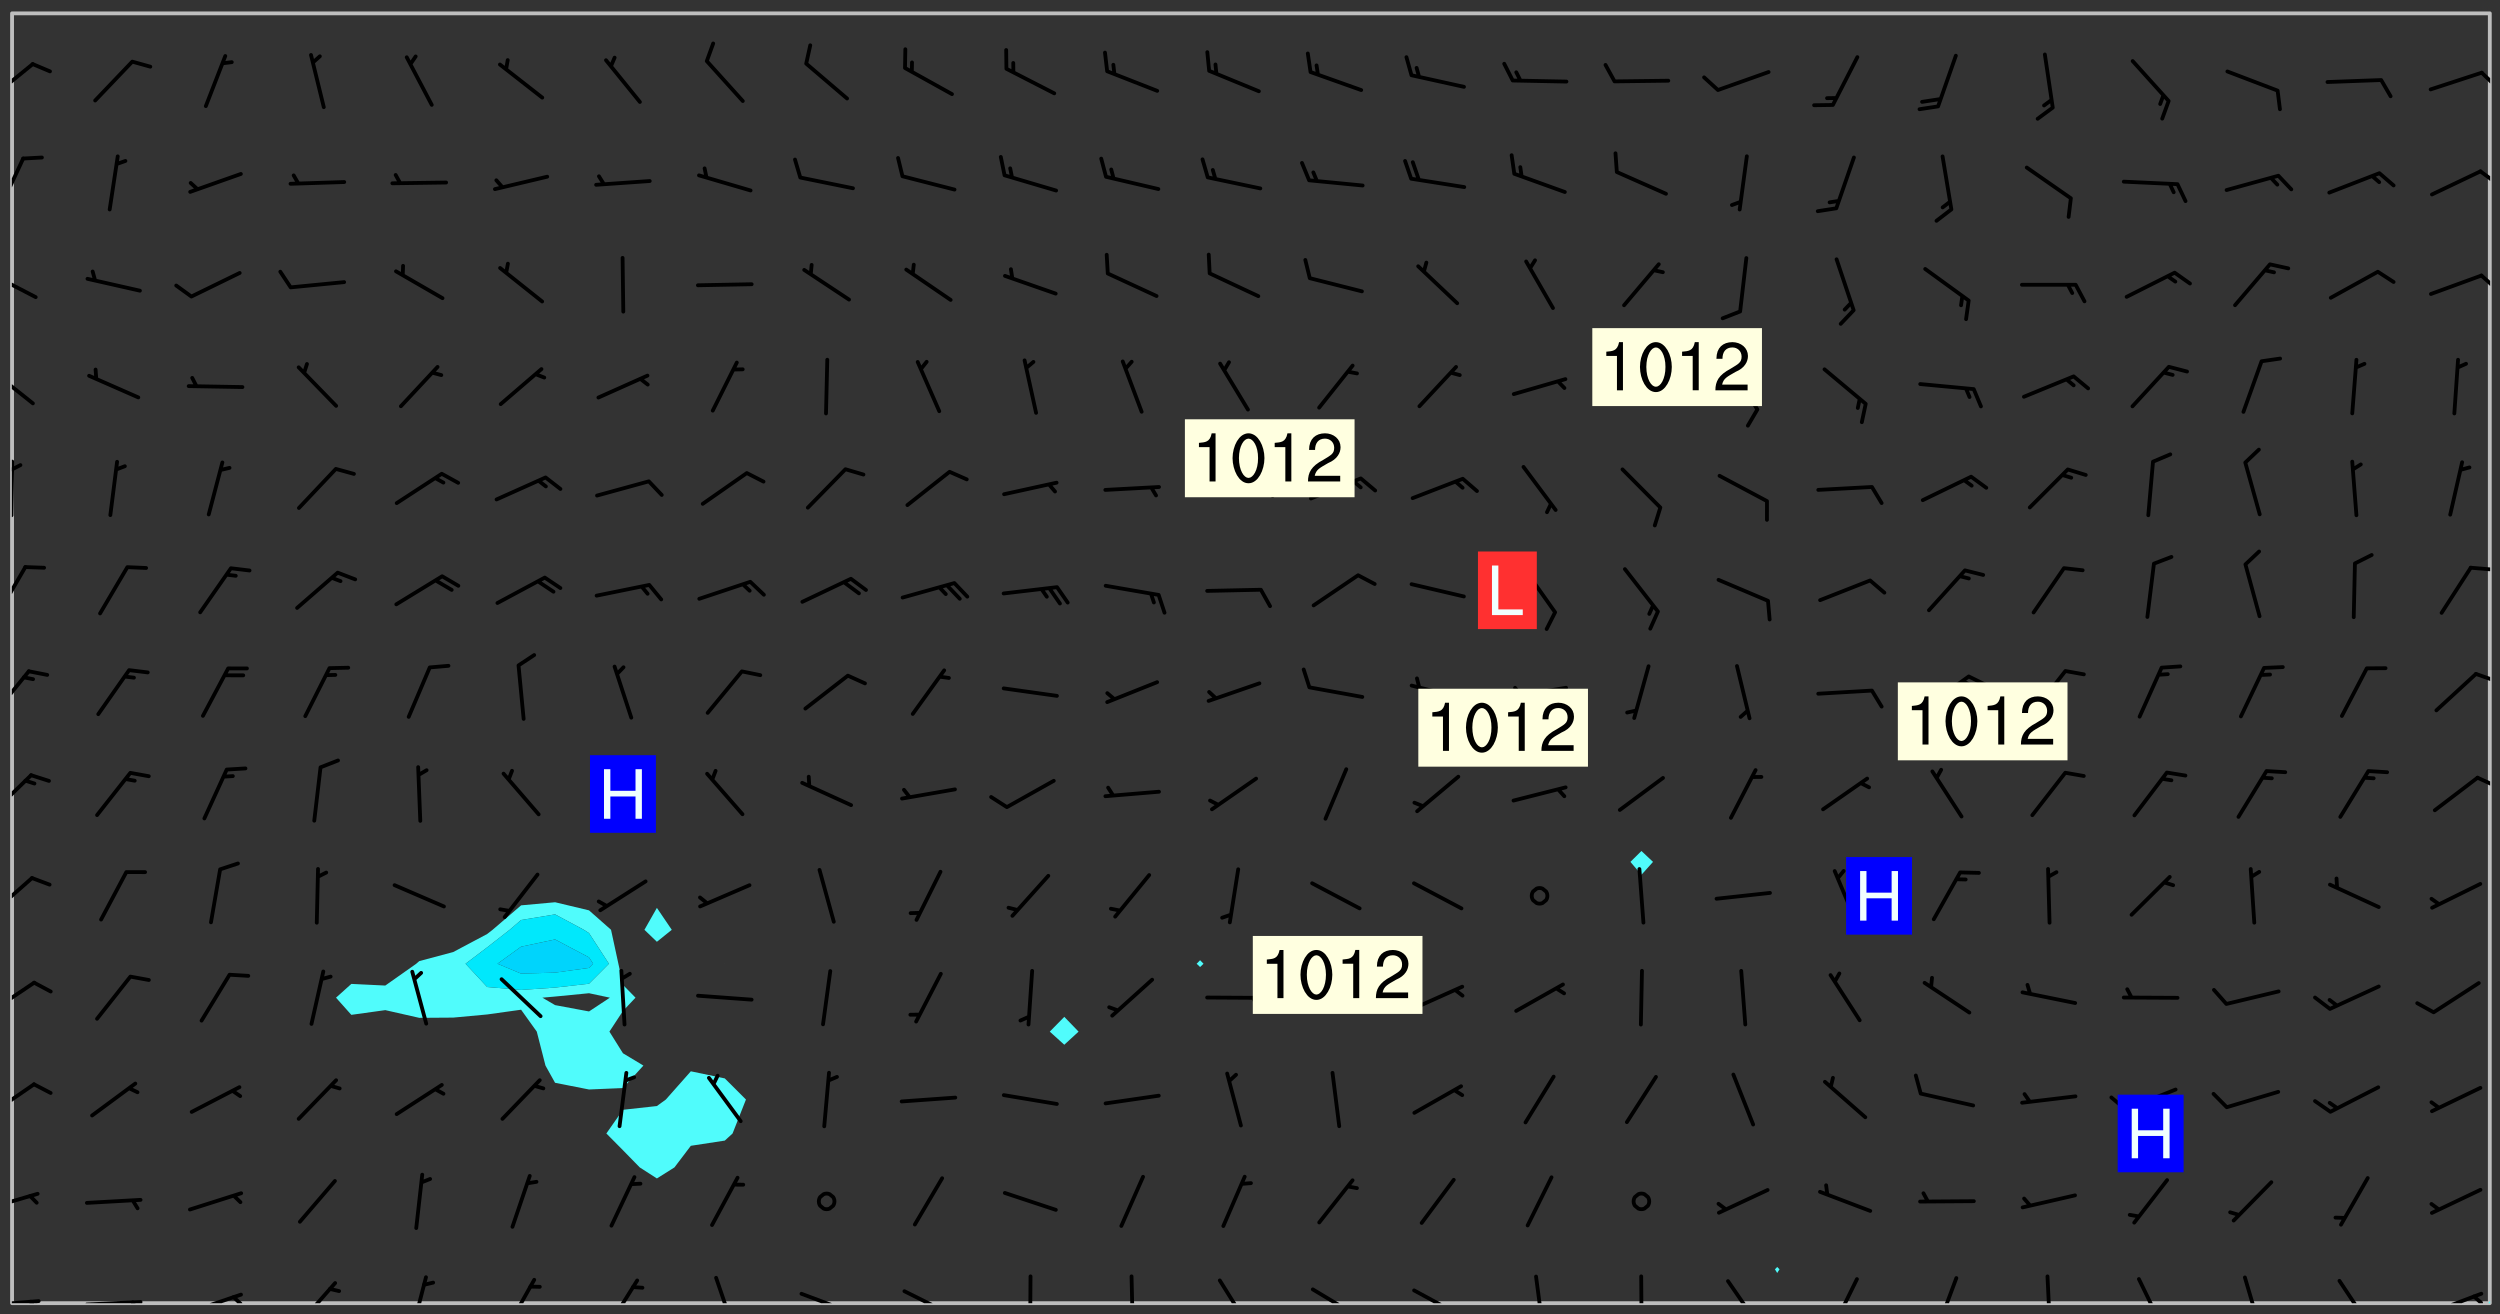 <svg xmlns="http://www.w3.org/2000/svg" role="img" xmlns:xlink="http://www.w3.org/1999/xlink" viewBox="142.45 309.95 326.84 171.84"><rect x="142.45" y="309.95" width="326.84" height="171.84" fill="#333333" stroke="none"/><defs><clipPath id="a"><path d="M144 311.672h1v168.656h-1zm0 0"/></clipPath><clipPath id="b"><path d="M144 311.672h324v168.656H144zm0 0"/></clipPath><clipPath id="c"><path d="M467 480h1v.328h-1zm0 0"/></clipPath><clipPath id="d"><path d="M467 311.672h1v168.656h-1zm0 0"/></clipPath><clipPath id="e"><path d="M144 479h4v1.328h-4zm0 0"/></clipPath><clipPath id="f"><path d="M146 479h2v1.328h-2zm0 0"/></clipPath><clipPath id="g"><path d="M153 479h9v1.328h-9zm0 0"/></clipPath><clipPath id="h"><path d="M159 479h2v1.328h-2zm0 0"/></clipPath><clipPath id="i"><path d="M167 478h8v2.328h-8zm0 0"/></clipPath><clipPath id="j"><path d="M172 479h3v1.328h-3zm0 0"/></clipPath><clipPath id="k"><path d="M181 477h6v3.328h-6zm0 0"/></clipPath><clipPath id="l"><path d="M196 476h3v4.328h-3zm0 0"/></clipPath><clipPath id="m"><path d="M208 477h5v3.328h-5zm0 0"/></clipPath><clipPath id="n"><path d="M221 477h6v3.328h-6zm0 0"/></clipPath><clipPath id="o"><path d="M235 476h4v4.328h-4zm0 0"/></clipPath><clipPath id="p"><path d="M246 478h9v2.328h-9zm0 0"/></clipPath><clipPath id="q"><path d="M260 478h8v2.328h-8zm0 0"/></clipPath><clipPath id="r"><path d="M276 476h2v4.328h-2zm0 0"/></clipPath><clipPath id="s"><path d="M290 476h1v4.328h-1zm0 0"/></clipPath><clipPath id="t"><path d="M301 477h5v3.328h-5zm0 0"/></clipPath><clipPath id="u"><path d="M313 478h8v2.328h-8zm0 0"/></clipPath><clipPath id="v"><path d="M327 478h7v2.328h-7zm0 0"/></clipPath><clipPath id="w"><path d="M343 476h2v4.328h-2zm0 0"/></clipPath><clipPath id="x"><path d="M356 476h2v4.328h-2zm0 0"/></clipPath><clipPath id="y"><path d="M368 477h5v3.328h-5zm0 0"/></clipPath><clipPath id="z"><path d="M381 476h5v4.328h-5zm0 0"/></clipPath><clipPath id="A"><path d="M395 476h4v4.328h-4zm0 0"/></clipPath><clipPath id="B"><path d="M409 476h2v4.328h-2zm0 0"/></clipPath><clipPath id="C"><path d="M421 476h5v4.328h-5zm0 0"/></clipPath><clipPath id="D"><path d="M435 476h4v4.328h-4zm0 0"/></clipPath><clipPath id="E"><path d="M448 477h5v3.328h-5zm0 0"/></clipPath><clipPath id="F"><path d="M460 478h8v2.328h-8zm0 0"/></clipPath><clipPath id="G"><path d="M465 479h3v1.328h-3zm0 0"/></clipPath><clipPath id="H"><path d="M144 465h4v4h-4zm0 0"/></clipPath><clipPath id="I"><path d="M144 451h4v5h-4zm0 0"/></clipPath><clipPath id="J"><path d="M144 438h4v5h-4zm0 0"/></clipPath><clipPath id="K"><path d="M144 424h3v6h-3zm0 0"/></clipPath><clipPath id="L"><path d="M144 411h3v6h-3zm0 0"/></clipPath><clipPath id="M"><path d="M466 411h2v2h-2zm0 0"/></clipPath><clipPath id="N"><path d="M144 397h3v7h-3zm0 0"/></clipPath><clipPath id="O"><path d="M465 397h3v3h-3zm0 0"/></clipPath><clipPath id="P"><path d="M144 383h3v8h-3zm0 0"/></clipPath><clipPath id="Q"><path d="M465 383h3v2h-3zm0 0"/></clipPath><clipPath id="R"><path d="M144 370h1v8h-1zm0 0"/></clipPath><clipPath id="S"><path d="M144 370h2v2h-2zm0 0"/></clipPath><clipPath id="T"><path d="M144 358h3v5h-3zm0 0"/></clipPath><clipPath id="U"><path d="M144 345h4v5h-4zm0 0"/></clipPath><clipPath id="V"><path d="M466 345h2v3h-2zm0 0"/></clipPath><clipPath id="W"><path d="M144 330h2v8h-2zm0 0"/></clipPath><clipPath id="X"><path d="M466 332h2v3h-2zm0 0"/></clipPath><clipPath id="Y"><path d="M144 318h3v6h-3zm0 0"/></clipPath><clipPath id="Z"><path d="M466 319h2v3h-2zm0 0"/></clipPath><g id="aa" clip-path="url(#clip1)"><path fill="#fff" fill-opacity="0" fill-rule="evenodd" d="M0 0h1000v1000H0zm0 0"/><path fill="#d3d3d3" fill-opacity="0" fill-rule="evenodd" d="M162.152 355.867l-.234.293.059.234.117.172.176.234.293.348.113.059.117-.172.059-.234.176-.176.465-.176h.699l.234.293.289.816.059.176.176.23.352.234.699.699.172.176.234.348.234.41.289.582.41.465.23.234.234.176.117.23.176.293.172 1.164v.234l.059.289.059.117.117.117.348.41.117.172.176.176.176.234.117.172.172.352.059.234.234.406.234-.059-.176.176-.059.93h-.582l-.234-.113-.348.113-.117.117-.059.293-.059.176-.117.172-.465.293-.059.234-.059.113v.645l.059.172v.41l.059.059v.406l.059.406.117.176.059.059.23.641-.059.293v.699l-.059.582v.234l-.059.23-.055.352v1.922l.055.117h.426l-.367.117-.023.352.891 1.168 1.742.539 1.34.359v.539l.09.809.535.715 1.52.27.891-.086.09 1.164.535.18 1.16-.18 2.055-.984 1.16-.363 1.879-.176 1.695-.18-.18.719-1.516.086-1.25.09-.805.27-1.074.809.27.719.535.898-.18.625-.266.809.266 1.078.625.898.805.18 1.25-.18-.266.723.098.504.055.293v.172l.059.293v.406l.176.117.352.117h.406l.293-.176.113-.117.059-.117.117-.23.059-.176.352-.465.23-.176.176-.059.176.059.059.176.117.988.055.469.059.172.117.234.176.059.816.059h.289l.117.234.059.406.059.352v1.105l.117.293.117.348.289.699.176.352.582.754.352.176.172.059.469.234.641.465.348.234.293.176.293.055.23.062.816.348.293.176.113.172.352.352.117.176.523.641v.289l.059.352v.348l.059.352.059.289.117.059.172.059h.176l.582.234.176.117.176.289.176.234.113.234.293.23.117.117v.41l.059.055.289.234.234.117.059.117.117.172.059.117.23.234.059.176.234.059.117.059-.117.113-.059.117v.117l-.117.293-.117.289v.582l.176.117.117.059.059.117.117.117.113.059.176.348.059.352.059.406v.176l-.059.176-.117.699v.172l.117.176.293.293h.406l.176.117.117.172.117.293v.234h-.527l-.23-.234h-.234l-.176.059-.059.699.059.348.117.176.176.41.117.23.289.469.176.055h.523l.234.059.758.641.059.293v.234l.059.059.23.348v.352l-.117.172v.293l.293.289.293.176.172.059.293.176.293.117.582.406.289.234.293.176.219.16.016.012.23.176.641.523.176.234.117.176.176.176.113.172v.641l.117.176.469.117.582.117.234.059.23.113.293.117.113.059.586.352.289.172.176.062.176.055.176.059.699.352.289.176.234.055.289.176.234.117.641.406.293.117.172.059.234.059.41.059.23.059.234.117.059.172-.41.176.469.059.059.293.113.234.176.055.234.059.176.059.406.117.641.234.117.172.059.234v.176l-.059.117-.059.406.234.234.117.059.348.117.641.23.176.117.289.117.176.176.234.465.582 1.105.176.176.348.176.176.117.352.117 1.047.523.234.059.465.113.293.059.465.176.758.582.234.234.348.465.176.176.289.234.816.699.293.176.289.289.293.176.293.289.695.641.176.176.293.234.289.234.469.289.641.582.348.234.234.293.348.348.352.465.934.992.348.406.117.176.234.059.113.117.645.176.23.113.234.059.293.176.23.117.934.699.406.406.234.176.406.176.234.117.816.348.348.234.234.117.293.289.23.117.758.352.352.172.23.059.293.117.234.059.871.176h.816l.469.23.172.059.875.699.465.117.293.059.176.059.23.059.469.059.348.059.352.059.406.059h.293l.172.059v.23l.176.176h.293l.348.059.352.059.699.117h.641l.465-.234.293-.176.172-.117.41-.172.289-.176.934-.465.469-.293.523-.293.465-.172.465-.176 1.051-.465.289-.117.41-.117.289-.117.527-.176 1.516-.699.582-.348.289-.059.293-.059.348-.117.875-.23.352-.117h.113l.234-.059.875-.234.234-.059h.812l.352-.059.816-.117.172-.059.352-.055.293-.059.23-.059.816-.176.176-.059h.348l.234-.059.465-.117.758-.172.234-.059h.348l.41-.117.289-.059 1.285-.059h.289l.41-.059.23-.059h.176l.875-.117h.406l.41-.117h.348l.352-.113.871-.059h1.75l1.047.289.41.117.289.117.352.117.289.117 1.051.172.289.059h.293l.293.059.172.059.41.059.172.059.117.059h.117l.117.059.352.059h.113l.41.066 1.922.395 1.926.395 1.52.449 1.695.719 2.145.805 1.605-.719 1.43-.805 1.16-1.078 1.25-.449 3.035-.719 1.875-.359 2.145-1.348 2.234-1.254 2.5-1.258 1.695-.449 1.785-.18 1.16-.27.625.539 1.34-.27.715-.988.984-1.344.445-.18.805-.359 1.875-.539 1.785-.449 1.25-.27 1.16-.09 1.699-.09 1.961-.27 1.25-.09h.539l.625-.09h.891l2.145-.18 2.41-.18 2.59-.09 1.695.18 1.609.09 1.43.359 1.16.719 1.875.988 1.16 1.527.266.715.629.09.355.898.535.539.535 1.527 1.074.359h.535l-.805.535.09 1.707.715 2.695.891.805.895.988.715 1.258 1.785.539 1.52-.18.355 1.344 1.609-.805.98-.539.27.27.316-.215.219-.145.801.449.449-.359h.355l.535-.27.539-.719.535-.27.625-.988 1.16.449.84.371 1.395.617 1.695-.18h1.605l1.785.09.18-1.707.535-1.344.805.27.492.848.402.406-.09.539v.359l.715.449.711-.27h1.43l.359.988.445 1.258.715 1.344 1.25.629 1.695.629.715-.18.18-.539.98-.09.449.359.086 1.258-.266.629-.535.18v.539l.715.984.266.539.984.988.801 1.078-.266.359-.09.898-.625 2.332-.355 2.066-.09 1.793-.18.719-.09.539v1.438l-.98 1.883-.359 1.707-.535.898-.805 1.168-.266.539 2.055 1.254.086.359-.355.539-.09-.18v.809l.09 1.438-.445.715-1.074.094-.266.715.535.898.805.719 1.16.809 1.34.27.445.359-.355.449-1.789-.09-1.25-.449-.715-.719-.625-.09-.176 3.59-.188 1.309h89.359V311.703h-55.27v49.082l.762.125 3.289.543 2.023 2.836v2.754l2.352.332 2.348.332h4.051l-1.379 4.16-2.023.707-2.023.703-.543.344-2.594 1.617-.188.117-2.023-2.078-.73-2.742-2.672-2.078-1.375-3.5-.066-.082-1.957-2.672 2.75-1.418v-49.082H294.422v91.414l.117.031.133.012.074.074.105.047.09.059.086.059.09.059.297.297.059.09.031.117.027.117.016.137-.031.117-.059.09-.059.086-.043.105-.047.102-.027.121v.145l.176.27.148.148.074.086.074.074.043.105.062.09.059.086.043.105.059.09.047.102.043.105.059.086.117.18.074.074.062.086.059.09.043.105.059.09.059.086.062.09.059.09.043.102.117.18.074.074.059.086.074.074.09.059.105.047h.148l.133-.016.133.016.102-.047.074-.074.047-.102-.016-.133v-.148l-.047-.105-.027-.117-.047-.102-.027-.121-.043-.102-.062-.09-.043-.102-.043-.105-.031-.117-.016-.133-.012-.137.086-.059.059-.086.121-.031.043.105.016.133v.117l.059.102.059.09.09.059.148.148.059.09.043.105-.012.102.086.059.105.047.086.059.09.059.074.074-.117.027-.105.047-.086.059-.074.074-.059.09-.062.086-.027.121-.047.102-.043.105-.031.117-.012.133-.016.133v.148l.027.117.047.105.043.102.059.09.074.074.09.059.074.074.09.059.059.09.043.105.047.102.117.031.133.016h.148l.117-.031.105.043.043.105.047.102.027.121L299.5 410l.027.117.031.121.027.117.105.043.102.047.133-.016.148.148.062.086.074.074.07.074.09.062.105.043.102.043.117.031.137.016.117-.031.074-.074.027-.117-.012-.133-.031-.121-.027-.117.043-.105h.117l.09.062.117.027h.148l.133.016h.148l.133.016.133-.016h.148l.133-.016.133-.012.137.012.117-.027.133-.016.191-.059-.059.176-.016.133-.027.121-.016.133-.059.086-.133.016-.105.047-.105.043-.117.031-.117.027-.266.031h-.148l-.133.016-.074.074.059.086.148.148.117.18.074.07.09.062.09.059.086.059.09.059.102.043.105.062.105.043.086.059.105.047.102.043.18.117.059.09-.043.102-.047.105.016.133.223.223.059.09.043.102.031.121.043.102.016.133.031.117.012.137.031.117.148.148.102.043.105.043.117.031.133.016.137.016h.117l.117-.031.09-.059.043-.105.047-.102.043-.105.031-.117.012-.133v-.148l-.012-.133-.016-.133-.031-.117-.043-.105-.047-.105-.043-.102-.043-.105-.016-.133.016-.133.027-.117.031-.117.027-.121.047-.102.09-.059.086-.062.074-.074.09-.059.223-.223.059-.086.074-.074.117-.18.059-.086v-.148l-.074-.074-.102-.047-.105-.043-.102-.043-.059-.09-.047-.105-.027-.117.09-.059.117-.031.102-.043.18-.117.148-.148.012-.133-.012-.105-.09-.059-.133.016h-.148l-.133.016-.133-.016-.121-.031-.086-.059-.074-.074-.059-.09-.062-.086-.117-.18-.059-.086.031-.121.086-.059.121-.031.059-.086v-.121l-.031-.117-.059-.09-.059-.086-.047-.105-.027-.117-.016-.133.059-.09.074-.074.09-.059.117-.18.074-.074.059-.086.148-.148.121-.031.133-.016.133.016.074.074.043.105.016.133-.031.117-.117.031-.133.012-.148.148-.043.105-.047.102-.027.121-.031.117v.148l.031.117.043.105.059.09.074.07.074.074.117.031.121.027.117-.027.133-.016h.117l.09.059.074.074.047.105.059.086.102.047.133.016.105.043.086.059-.012.105-.074.074-.18.117-.059.09-.09.059-.07.074-.074.074-.062.09-.027.117-.016.133.016.133-.016.133v.148l.016.133.027.117.031.121.074.074.09.059.086.059.09.059.117.031v.086l-.102.047-.09.059-.266.031-.117.027h-.148l-.105.043-.102.047-.059.09-.062.234-.012.133-.031.121-.016.133v.293l-.012.133.012.137.016.133.133.016.133.012.121.031.086.059.074.074.047.105.043.102.016.133v.445l-.016.133v.445l.031.266.027.117.016.133.031.117.086.211.031.266v.148l-.031.117-.027.117-.031.121-.027.117-.031.117-.031.121-.012.133-.016.133.09.059.117-.031.102.016.047.105-.031.266v.441l-.043.105-.047.105-.043.102-.043.105-.059.086-.031.121-.043.117-.031.117-.016.133.016.133.059.09.105.047.086.059.059.086-.012.137-.031.117-.043.102v.445l-.016.133v.148l-.031.117-.043.105-.027.117-.047.105-.043.102-.031.121-.027.117-.031.133-.031.117-.027.117-.043.105-.031.117-.031.121-.012.133-.016.133v.297l.027.117v.148l.047.398.027.117.059.09.121.031h.148l.133-.016.059.09v.117l-.059.09-.09.059-.102.043-.105.047-.09.059-.086.059-.137.016-.117-.031-.133-.016-.102.047-.062.086-.012.137-.016.133-.031.117-.027.117-.016.133-.031.121v.297l.016.133.031.117v.148l.012.133v.148l-.027.117-.047.102-.027.121-.031.117-.059.09-.074.074-.102.043-.105.047-.117.027-.121.031-.102-.047.059-.086.105-.047.027-.117.031-.117.027-.121.031-.117v-.148l.016-.133-.031-.117-.043-.105-.105.016-.074.074-.102.043-.09.062-.074.074-.043.102-.016.133-.031.117L304.25 426l-.031.117-.027.117-.031.121-.027.117-.031.117-.043.105-.09.059h-.09l-.117-.031-.031-.086.016-.137-.031-.117v-.148l-.012-.133v-.148l-.062-.234-.027-.121-.043-.102-.047-.105-.059-.086-.059-.09-.043-.105-.062-.086-.148-.148-.07-.074-.105-.047-.105-.043-.102-.043-.297-.297-.09-.074-.086-.059-.105-.043-.09-.062-.086-.059-.105-.043-.09-.059-.086-.062-.074-.07-.105-.047-.086-.059-.105-.043-.09-.062-.102-.043-.105-.043-.086-.059-.105-.047-.105-.043-.102-.047-.09-.059-.102-.043-.105-.043-.09-.062-.117-.027-.133-.016-.133.016H299.75l-.133.016-.117-.031-.09-.059-.074-.074-.09-.059-.102-.047h-.148l-.121-.027-.102-.043-.074-.074-.117-.18-.09-.059-.102-.043-.09-.062-.105-.043-.09-.059-.086-.059-.105-.047-.059-.086-.059-.09-.043-.105-.047-.102-.074-.074-.086-.059-.074-.074-.09-.059-.223-.223-.043-.105-.031-.266.105-.043h.145l.105.043.074.074.09.059.086.059.105.047.09.059.148.148.07.074.148.148.062.086.074.074.086.059.074.074.09.062.09.059.086.059.27.176.102.047.105.043.102.043.047-.074.059-.086.074-.074.07-.074.105.043.074.074.059.09.043.102.047.105.043.105.121.027.117-.027.074-.09.043-.105.059-.09.074-.074.105-.043.117-.027.133.012.09.059.148.148.059.09.043.105.047.102.043.105.043.102.105.047.105.043.133.016.086-.059.059-.09.074-.074.105-.043.117.027.105.047.102.043.105.043.102.047.18.117v.117l-.016.133.016.133.016.137.059.086.102.047.121.027.117.031h.148l.117-.031.059-.09.18-.117.059-.09.074-.074.059-.086.117-.18.18-.117.117.031.09.059.043.074-.016.133v.117l.09.059h.148l.133-.016.133-.012.266-.031.105-.043.117-.031.121-.027.074-.074.07-.074.062-.09-.016-.105-.047-.102-.102-.043-.105-.016-.117.027-.266.031h-.148l-.074-.074-.09-.059-.117-.031-.117-.027-.133-.016h-.148l-.133.016h-.297l-.105-.047-.148-.148-.043-.102-.059-.09.223-.223.086-.059.105-.043.117-.031.133-.016.133.016.137.016.102.043.133-.012.09-.062.102-.043.062-.09-.047-.102-.09-.059-.117-.031-.102-.043-.059-.09-.062-.09v-.117l.016-.133.105-.047.074-.07v-.121l-.09-.059-.031-.117.09-.059.074-.074.043-.105.059-.09.047-.102.016-.133v-.148l-.047-.105-.043-.102-.09-.059-.133-.016-.102-.043-.137-.016-.117-.031h-.445l-.133-.016-.133-.012-.133-.016-.117-.031h-.148l-.133-.016-.133-.012-.266-.031-.121-.043-.086-.059-.074-.074v-.148l.012-.133.105-.047.102-.043.133-.016h.152l.133-.016h.293l.121.031.102.043.09.059.234.062.121-.047.09-.059.102-.043.133-.016.105.043.102.047.133.012.121-.027h.145l.121-.031.117-.027.105-.047.074-.074.086-.059.148-.148.059-.086.047-.105.027-.117.016-.105-.102-.043-.09-.059-.117-.031-.105-.043-.09-.062-.074-.086-.074-.074-.102-.043-.105-.047-.102-.043-.059-.09-.047-.102-.086-.211-.062-.086-.059-.09-.074-.074-.086-.059h-.27l-.117.031-.09.059-.102.043-.133.016-.105-.016-.027-.117-.062-.09-.117-.031-.102-.043-.148-.148-.031-.117-.016-.105.074-.074.18-.117.117-.027.117-.031.137.016.102.043.105.043.102.047.105.043.117.031.133.016.117.027.133.016.105-.016.09-.059-.074-.074-.105-.043-.074-.074-.074-.09-.148-.148-.086-.059-.09-.059-.074-.074-.09-.059-.102-.047-.121-.027-.102-.047-.105-.043-.117-.031-.102-.043-.121-.031h-.148l-.117.031-.105.043-.086.062-.18.117-.086.059-.09.059-.105.047-.086.059-.105.043-.102.043-.105.047-.074.074-.059.09-.059.086-.047.105-.059.086-.074.074-.133-.012-.117-.031h-.117l-.074.074-.09.059-.074.074-.09.059-.086.059-.105.047-.102.043-.137.016-.102-.043-.148-.148-.105-.047h-.086l-.105.047-.102.043-.121.031-.117-.031-.074-.074v-.117l.031-.121.074-.07.059-.09.074-.074.117-.031.105-.043h.293l.133-.016.137-.016.102-.043.09-.059.102-.047.09-.059.133-.012.09.059.133.012.09-.059.086-.059.105-.043.09-.059.086-.062.09-.059.148-.148.059-.086.059-.09.105-.043.133-.016.117.027.121.031.059-.059.059-.09.031-.266.027-.117.105.012.133.016.102-.043.09-.059.059-.09.074-.074.059-.09.047-.102.012-.133-.012-.133-.047-.105-.148-.148-.059-.09-.059-.086-.043-.105v-.445l.016-.133v-.148l.012-.133-.059-.059-.09.059-.102-.043-.18-.117-.086-.059-.062-.09-.059-.09-.074-.074-.086-.059-.121.031-.102.012-.105.047-.086.059-.105.043-.148.148-.09.059-.086.059-.09.062-.105.043-.133.016v-.121l.105-.043.117-.031.074-.07.043-.105v-.148l-.027-.117-.148-.148-.133-.016h-.148l-.117.031-.105.043-.102.043-.09.062-.117.027-.074-.074.012-.133-.043-.102-.043-.105-.09-.059-.117.027-.121.031-.117.031-.102.043-.121.031-.102.043-.105.043-.09.059-.102.016v-.117l.016-.133-.059-.09-.074.043-.148.148-.059.09-.074.074-.047.105-.043.102-.074.074-.059.09-.074.074-.059.086-.074.074-.09.062-.074.07-.074.074-.102.016-.133.016-.105-.043v-.121l.148-.148.043-.102.059-.09.047-.102.043-.105.059-.09.031-.117.043-.102.031-.121.027-.117.047-.105.043-.102.043-.105.074-.07.09-.062.09-.059.102-.043h.297l.266-.031.105-.043-.074-.074-.117-.031-.105-.043-.09-.059-.102-.047-.09-.059-.102-.043-.105-.043-.09-.062-.086-.059-.105-.043-.102-.043-.121-.031-.117-.031-.102-.043L297.5 410.25l-.102-.043-.09-.059-.043-.105-.016-.133.102-.043.133-.016.137.016.133-.016.102-.043.059-.09.016-.105-.09-.059-.074-.074-.102-.043-.09-.059-.148-.148-.043-.105-.016-.133v-.293l-.059-.09-.09-.059-.074-.074-.043-.105-.031-.117-.059-.09-.074-.074-.117-.027-.074-.074-.09-.059-.09-.062-.086-.059-.074-.074-.059-.086-.047-.105-.086-.059-.148-.148-.195-.059-.133.016-.102.043-.074.074-.047.102-.043.105-.059.09-.059.086-.297.297-.09.059h-.086l-.062-.086-.043-.105.031-.117.059-.09.027-.117-.012-.133-.09-.062-.105.047-.117.027-.117.031-.27.176-.102.047-.117.027-.105.047-.09.059-.102.043-.059-.086-.047-.105.016-.133.047-.105.07-.074.074-.07.059-.09v-.148l-.043-.105h-.238l-.102.047-.031.117-.027.117-.031.121-.074.043-.133.016-.074-.047-.043-.102-.043-.105-.047-.102-.043-.105-.121.031-.102.043-.133.016-.117.031-.105.043-.09.059-.102.047-.121.027-.133.016-.102-.043-.059-.09-.047-.105-.043-.102-.043-.105v-.117l.059-.09.086-.059.18-.117.102-.047.105-.043.105-.059.102-.043.09-.062.102-.043.105-.059.102-.047.09-.059.105-.043.102-.043.09-.062.102-.043.137-.016.117.031.102.043.121.031.102.043.105.047.102.043.105.043.102.047.105.043.102.043.105.047.086.059.105.043.117.031.105.043.102.047.09.059.105.043.102.043.105.047.117.027.102.047.121.027h.148l.086-.059.016-.102.059-.09-.027-.117-.074-.074-.117-.18-.074-.074-.09-.074-.18-.117-.086-.059-.105-.043-.102-.047-.27-.176-.059-.09-.074-.074-.059-.09-.043-.102-.031-.117-.016-.137v-.562l-.012-.133-.016-.133-.031-.117-.016-.133-.012-.133-.031-.121-.223-.223-.059-.086-.016-.105.031-.117.133-.016v-91.414H172.992v1.453l-.059.234-.352 1.051-.172.523-.117.348-.176.41-.117.172-.234.293-.23.059h-.352l-.117.059-.23.406v.293l.117.176.23.23.117.234.641.758.293.465.176.234.23.352.234.348.641.816.176.465.172.41.117.695.176.469.117 1.398.059.465v.875l.117 1.047v4.781l-.059.465-.352 1.281-.176.523-.113.41-.352.93L172.934 336l-.234.582-.117.176-.172.348-.176.406-.352.816-.059.293-.113.293-.117.289-.059.176-.117.875-.059.406-.059.117-.059.176-.059.172-.23.527-.117.172v.234l-.117.234-.059.172-.176.586v.289l-.059.176v.293l-.059.113-.059.527v.172l-.055.234v2.621l-.176.816-.117.176-.176.234-.117.172-.113.234-.586.934-.23.289-.293.465-.176.234-.289.352-.352.699-.113.23-.176.41-.176.23-.406.527-.816.699-.293.172-.289.234-.176.117-.176.176-.523.406-.527.176-.172.176-.234.055-.641.176h-.758m12.211 31.023l-1.074.449.359.895 1.25-.715.445-.539-.98-.09"/><path fill="#d3d3d3" fill-opacity="0" fill-rule="evenodd" d="M201.508 416.598h-.895l.449.629.98.359.805-.09.445-.988-.176.09-.715-.355-.895.355m154.621 59.07l-.059-.523v-.293l.113-.293.059-.23.469-.469h.113l.117-.113.117-.059h.176l.234-.059h.348l.234.059.117.059.23.172.059.176.117.582v.293l-.117.176-.172.289-.176.176-.527.523-.23.234-.117.059h-.176l-.117-.059-.406-.293-.176-.117-.117-.059-.059-.113-.055-.117m6.641-10.957l-.059-.172v-1.109l.059-.172.176-.059.172-.059h.176l.234-.059.117.059.059.699-.059.172-.117.176-.117.059-.234.523-.113.059h-.234l-.059-.117m9.613-14.391l-.117-.176v-.699l.293-.875.117-.172.176-.352.113-.23.117-.293.352-.758.117-.23.172-.234h.176l.117-.059h.641l.117.059.234.234.172.113.352.293.117.117.113.176v.113l.117.059.117.117v.699l-.059.176v.23l-.059.176-.348 1.051-.117.23-.117.234-.117.059-.23.234-.641.289h-.875l-.41-.117-.641-.465"/><path fill="none" stroke="#bebebe" stroke-linecap="round" stroke-linejoin="round" stroke-miterlimit="10" stroke-width=".5" d="M467.957 311.695H144.027v168.625h323.93v-168.625"/><g clip-path="url(#a)"><path fill="#fff" fill-opacity="0" fill-rule="evenodd" d="M144 475.891v4.438h.004H144V311.672h.004H144v164.219"/></g><g clip-path="url(#b)"><path fill="#fff" fill-opacity="0" fill-rule="evenodd" d="M144.004 480.328V311.672h71.012v116.234l-4.441.406-3.727 3.195-.711.551-4.438 2.359-4.438 1.184-.395.344-4.047 2.852-4.438-.215-2.004 1.801 2.004 2.246 4.438-.617 4.441 1.008 4.438-.031 4.438-.41 4.438-.621 2.051 2.863 1.137 4.441 1.254 2.25 4.438.875 4.438-.188 2.672-2.938-2.672-1.609-1.77-2.832 1.77-2.699 1.641-1.738-1.641-1.672-.598-2.766-.961-4.438-2.879-2.539-4.438-1.062V311.672h13.312v116.969l-1.629 2.867 1.629 1.566 1.945-1.566-1.945-2.867V311.672h4.438v138.336l-3.266 3.691-1.172.852-4.438.488-2.168 3.098 2.168 2.188 2.199 2.25 2.238 1.441 2.293-1.441 2.145-2.828 4.441-.68 1.016-.93 1.75-4.438-2.766-2.762-4.441-.93V311.672h4.441V435.938l-.008.008.008.012.004-.012-.004-.008V311.672h44.383v131.215l-1.898 1.934 1.898 1.715 1.867-1.715-1.867-1.934V311.672h17.754v123.812l-.453.461.453.43.449-.43-.449-.461v-123.812h57.699v109.531l-1.441 1.426 1.441 1.688 1.516-1.688-1.516-1.426V311.672h17.75v163.918l-.297.301.297.484.305-.484-.305-.301V311.672h93.203v168.367l-.266.289H144.004"/></g><path fill="#50fcfc" fill-rule="evenodd" d="M188.383 442.629l-2.004-2.246 2.004-1.801 4.438.215 4.047-2.852.395-.344 4.438-1.184 4.438-2.359.711-.551 3.727-3.195 4.441-.406v1.586l-4.441.734-1.492 1.281-2.945 2.297-2.828 2.141 2.828 3.043 4.438.383 4.441-.309 4.438-.504v1.242l-4.438.434-1.66.148 1.66.973 4.438.828 2.727-1.801-2.727-.582v-1.242l2.602-2.613-2.602-4.004-.676-.434-3.762-2.016v-1.586l4.438 1.062 2.879 2.539.961 4.438.598 2.766 1.641 1.672-1.641 1.738-1.77 2.699 1.77 2.832 2.672 1.609-2.672 2.938-4.438.188-4.438-.875-1.254-2.25-1.137-4.441-2.051-2.863-4.438.621-4.438.41-4.438.031-4.441-1.008-4.438.617"/><path fill="#00e8fc" fill-rule="evenodd" d="M206.137 438.988l-2.828-3.043 2.828-2.141 2.945-2.297 1.492-1.281 4.441-.734v3.277l-4.441.945-3.086 2.23 3.086 1.293 4.441-.129 4.438-.621.539-.543-.539-.832-4.438-2.344v-3.277l3.762 2.016.676.434 2.602 4.004-2.602 2.613-4.438.504-4.441.309-4.438-.383"/><path fill="#00d4fc" fill-rule="evenodd" d="M210.574 437.238l-3.086-1.293 3.086-2.23 4.441-.945 4.438 2.344.539.832-.539.543-4.438.621-4.441.129"/><path fill="#fff" fill-opacity="0" fill-rule="evenodd" d="M215.016 440.234l-1.66.148 1.66.973 4.438.828 2.727-1.801-2.727-.582-4.438.434"/><path fill="#50fcfc" fill-rule="evenodd" d="M223.891 460.324l-2.168-2.188 2.168-3.098 4.438-.488 1.172-.852 3.266-3.691 4.441.93 2.766 2.762-1.75 4.438-1.016.93-4.441.68-2.145 2.828-2.293 1.441-2.238-1.441-2.199-2.25m4.438-27.25l-1.629-1.566 1.629-2.867 1.945 2.867-1.945 1.566m8.879 2.883l-.008-.012.008-.008.004.008-.004.012m44.383 10.578l-1.898-1.715 1.898-1.934 1.867 1.934-1.867 1.715m17.754-10.16l-.453-.43.453-.461.449.461-.449.43m57.699-12.059l-1.441-1.688 1.441-1.426 1.516 1.426-1.516 1.688m17.75 52.059l-.297-.484.297-.301.305.301-.305.484"/><g clip-path="url(#c)"><path fill="#50fcfc" fill-rule="evenodd" d="M467.996 480.039v.289h-.266l.266-.289"/></g><g clip-path="url(#d)"><path fill="#fff" fill-opacity="0" fill-rule="evenodd" d="M467.996 311.672H468v168.367-168.367h-.004"/></g><g clip-path="url(#e)"><path fill="none" stroke="#000" stroke-linecap="round" stroke-linejoin="round" stroke-miterlimit="10" stroke-width=".5" d="M147.504 480.051l-7.008.559"/></g><g clip-path="url(#f)"><path fill="none" stroke="#000" stroke-linecap="round" stroke-linejoin="round" stroke-miterlimit="10" stroke-width=".5" d="M146.484 480.129l.66 1.035"/></g><g clip-path="url(#g)"><path fill="none" stroke="#000" stroke-linecap="round" stroke-linejoin="round" stroke-miterlimit="10" stroke-width=".5" d="M160.824 480.168l-7.02.324"/></g><g clip-path="url(#h)"><path fill="none" stroke="#000" stroke-linecap="round" stroke-linejoin="round" stroke-miterlimit="10" stroke-width=".5" d="M159.805 480.215l.625 1.055"/></g><g clip-path="url(#i)"><path fill="none" stroke="#000" stroke-linecap="round" stroke-linejoin="round" stroke-miterlimit="10" stroke-width=".5" d="M173.957 479.203l-6.656 2.25"/></g><g clip-path="url(#j)"><path fill="none" stroke="#000" stroke-linecap="round" stroke-linejoin="round" stroke-miterlimit="10" stroke-width=".5" d="M172.988 479.531l.895.84"/></g><g clip-path="url(#k)"><path fill="none" stroke="#000" stroke-linecap="round" stroke-linejoin="round" stroke-miterlimit="10" stroke-width=".5" d="M186.266 477.691l-4.641 5.273"/></g><path fill="none" stroke="#000" stroke-linecap="round" stroke-linejoin="round" stroke-miterlimit="10" stroke-width=".5" d="M185.59 478.461l1.195.281"/><g clip-path="url(#l)"><path fill="none" stroke="#000" stroke-linecap="round" stroke-linejoin="round" stroke-miterlimit="10" stroke-width=".5" d="M198.141 476.93l-1.762 6.801"/></g><path fill="none" stroke="#000" stroke-linecap="round" stroke-linejoin="round" stroke-miterlimit="10" stroke-width=".5" d="M197.887 477.918l1.191-.285"/><g clip-path="url(#m)"><path fill="none" stroke="#000" stroke-linecap="round" stroke-linejoin="round" stroke-miterlimit="10" stroke-width=".5" d="M212.293 477.266l-3.438 6.129"/></g><path fill="none" stroke="#000" stroke-linecap="round" stroke-linejoin="round" stroke-miterlimit="10" stroke-width=".5" d="M211.793 478.156l1.227.027"/><g clip-path="url(#n)"><path fill="none" stroke="#000" stroke-linecap="round" stroke-linejoin="round" stroke-miterlimit="10" stroke-width=".5" d="M225.754 477.352l-3.727 5.957"/></g><path fill="none" stroke="#000" stroke-linecap="round" stroke-linejoin="round" stroke-miterlimit="10" stroke-width=".5" d="M225.211 478.219l1.227.086"/><g clip-path="url(#o)"><path fill="none" stroke="#000" stroke-linecap="round" stroke-linejoin="round" stroke-miterlimit="10" stroke-width=".5" d="M236.07 477.004l2.273 6.648"/></g><g clip-path="url(#p)"><path fill="none" stroke="#000" stroke-linecap="round" stroke-linejoin="round" stroke-miterlimit="10" stroke-width=".5" d="M247.23 479.094l6.578 2.469"/></g><g clip-path="url(#q)"><path fill="none" stroke="#000" stroke-linecap="round" stroke-linejoin="round" stroke-miterlimit="10" stroke-width=".5" d="M260.691 478.758l6.285 3.141"/></g><g clip-path="url(#r)"><path fill="none" stroke="#000" stroke-linecap="round" stroke-linejoin="round" stroke-miterlimit="10" stroke-width=".5" d="M277.176 476.816l-.051 7.027"/></g><g clip-path="url(#s)"><path fill="none" stroke="#000" stroke-linecap="round" stroke-linejoin="round" stroke-miterlimit="10" stroke-width=".5" d="M290.383 476.816l.168 7.023"/></g><g clip-path="url(#t)"><path fill="none" stroke="#000" stroke-linecap="round" stroke-linejoin="round" stroke-miterlimit="10" stroke-width=".5" d="M301.922 477.348l3.719 5.961"/></g><g clip-path="url(#u)"><path fill="none" stroke="#000" stroke-linecap="round" stroke-linejoin="round" stroke-miterlimit="10" stroke-width=".5" d="M314.082 478.52l6.027 3.617"/></g><g clip-path="url(#v)"><path fill="none" stroke="#000" stroke-linecap="round" stroke-linejoin="round" stroke-miterlimit="10" stroke-width=".5" d="M327.324 478.652l6.176 3.352"/></g><g clip-path="url(#w)"><path fill="none" stroke="#000" stroke-linecap="round" stroke-linejoin="round" stroke-miterlimit="10" stroke-width=".5" d="M344.188 483.812l-.922-6.969"/></g><g clip-path="url(#x)"><path fill="none" stroke="#000" stroke-linecap="round" stroke-linejoin="round" stroke-miterlimit="10" stroke-width=".5" d="M357.066 483.844l-.051-7.027"/></g><g clip-path="url(#y)"><path fill="none" stroke="#000" stroke-linecap="round" stroke-linejoin="round" stroke-miterlimit="10" stroke-width=".5" d="M372.352 483.219l-3.992-5.781"/></g><g clip-path="url(#z)"><path fill="none" stroke="#000" stroke-linecap="round" stroke-linejoin="round" stroke-miterlimit="10" stroke-width=".5" d="M382.121 483.48l3.098-6.305"/></g><g clip-path="url(#A)"><path fill="none" stroke="#000" stroke-linecap="round" stroke-linejoin="round" stroke-miterlimit="10" stroke-width=".5" d="M395.758 483.621l2.457-6.582"/></g><g clip-path="url(#B)"><path fill="none" stroke="#000" stroke-linecap="round" stroke-linejoin="round" stroke-miterlimit="10" stroke-width=".5" d="M410.473 483.84l-.344-7.02"/></g><g clip-path="url(#C)"><path fill="none" stroke="#000" stroke-linecap="round" stroke-linejoin="round" stroke-miterlimit="10" stroke-width=".5" d="M425.152 483.488l-3.07-6.32"/></g><g clip-path="url(#D)"><path fill="none" stroke="#000" stroke-linecap="round" stroke-linejoin="round" stroke-miterlimit="10" stroke-width=".5" d="M437.926 483.699l-1.988-6.742"/></g><g clip-path="url(#E)"><path fill="none" stroke="#000" stroke-linecap="round" stroke-linejoin="round" stroke-miterlimit="10" stroke-width=".5" d="M452.191 483.254l-3.891-5.852"/></g><g clip-path="url(#F)"><path fill="none" stroke="#000" stroke-linecap="round" stroke-linejoin="round" stroke-miterlimit="10" stroke-width=".5" d="M466.848 479.086l-6.574 2.484"/></g><g clip-path="url(#G)"><path fill="none" stroke="#000" stroke-linecap="round" stroke-linejoin="round" stroke-miterlimit="10" stroke-width=".5" d="M465.891 479.449l.922.809"/></g><g clip-path="url(#H)"><path fill="none" stroke="#000" stroke-linecap="round" stroke-linejoin="round" stroke-miterlimit="10" stroke-width=".5" d="M147.371 466.023l-6.742 1.98"/></g><path fill="none" stroke="#000" stroke-linecap="round" stroke-linejoin="round" stroke-miterlimit="10" stroke-width=".5" d="M146.391 466.312l.855.879m13.578-.375l-7.016.395m5.992-.336l.637 1.047m13.543-1.973l-6.699 2.129m5.723-1.816l.879.855m12.352-2.77l-4.578 5.332m15.996-6.156l-.785 6.98m.672-5.965l1.141-.453m13.027-.398l-2.262 6.652m1.93-5.684l1.211-.199m12.809-.617l-3.008 6.352m2.57-5.43l1.223-.059m12.695-.781l-3.34 6.184m2.855-5.281l1.227.008m11.926 2.184l-.02-.203-.059-.191-.094-.176-.461-.375-.191-.059-.199-.02-.199.02-.191.059-.457.375-.098.176-.055.191-.02.203.02.199.055.191.098.176.457.375.191.059.199.02.199-.02.191-.059.461-.375.094-.176.059-.191.02-.199m10.508 3.023l3.57-6.051m14.863 4.133l-6.668-2.211m18.07-2.109l-2.84 6.426m16.129-6.438l-2.793 6.449m2.387-5.512l1.223-.098m13.285-.371l-4.359 5.512m3.723-4.711l1.207.223m12.66-1.086l-4.195 5.637m13.852.328l3.125-6.293m12.773 3.148l-.02-.203-.059-.191-.094-.176-.457-.375-.191-.059-.199-.02-.203.02-.191.059-.457.375-.094.176-.059.191-.02.203.02.199.059.191.094.176.457.375.191.059.203.02.199-.02.191-.059.457-.375.094-.176.059-.191.02-.199m9.109 1.484l6.367-2.973m-5.441 2.539l-.98-.734m13.27-1.566l6.57 2.496m-5.613-2.133l-.156-1.219m12.285 2.129l7.027-.051m-6.004.043l-.586-1.078m12.969 1.848l6.848-1.574m-5.852 1.344l-.805-.926m14.398 3.148l4.297-5.559m-3.672 4.75l-1.211-.207m13.586.742l4.926-5.012m-4.211 4.281l-1.176-.348M448.5 470.062l3.496-6.098m-2.988 5.211l-1.227-.039m12.605-.613l6.348-3.02m-5.422 2.578l-.984-.73"/><g clip-path="url(#I)"><path fill="none" stroke="#000" stroke-linecap="round" stroke-linejoin="round" stroke-miterlimit="10" stroke-width=".5" d="M146.895 451.707l-5.789 3.984"/></g><path fill="none" stroke="#000" stroke-linecap="round" stroke-linejoin="round" stroke-miterlimit="10" stroke-width=".5" d="M146.895 451.707l2.176 1.133m11.07-1.23l-5.652 4.176m4.832-3.566l1.105.527m13.324-.664l-6.238 3.234m5.328-2.766l1.012.699m12.539-2.074L181.5 456.223m4.18-4.312l1.176.34m13.355-.461l-5.902 3.816m5.043-3.258l1.074.594m12.59-1.77l-4.879 5.055m4.168-4.32l1.18.336m10.852-2.027l-.891 6.969m.762-5.957l1.145-.434m9.777.074l4.156 5.664m-3.555-4.84l.535-1.105m14.566-.387l-.625 7m.535-5.98l1.129-.48m8.461 3.211l7.008-.504m6.344-.324l6.934 1.156m6.371-.074l6.953-1.008m8.941-2.895l1.797 6.793m-1.535-5.805l.898-.832m12.613-.246l.879 6.973m15.93-5.223l-6.109 3.477m5.223-2.973l1.035.66m11.953-2.418l-3.68 5.984m17.055-5.949l-3.801 5.91m13.922-6.219l2.586 6.531m9.383-5.582l5.281 4.633m-4.516-3.961l.285-1.191m11.477 2.059l6.855 1.551m-6.855-1.551l-.645-2.367m13.898 3.562l6.977-.836m-5.961.715l-.699-1.008m13.227 2.02l6.523-2.617m-6.523 2.617l-1.875-1.582m15.086 1.277l6.73-2.008m-6.73 2.008l-1.727-1.746m15.281 2.344l6.254-3.203m-6.254 3.203l-2.016-1.402m2.926.938l-1.008-.703m13.371 1.09l6.332-3.051m-5.41 2.609l-.988-.727"/><g clip-path="url(#J)"><path fill="none" stroke="#000" stroke-linecap="round" stroke-linejoin="round" stroke-miterlimit="10" stroke-width=".5" d="M146.914 438.422l-5.828 3.922"/></g><path fill="none" stroke="#000" stroke-linecap="round" stroke-linejoin="round" stroke-miterlimit="10" stroke-width=".5" d="M146.914 438.422l2.168 1.156m10.414-1.949l-4.359 5.512m4.359-5.512l2.414.441m10.551-.688l-3.66 6m3.66-6l2.449.145m9.809-.57l-1.547 6.855m1.32-5.859l1.184-.324m10.672-.637l1.828 6.785m-1.562-5.801l.895-.836m10.516.828l5.102 4.832m10.559-5.926l.414 7.016m-.355-5.992l1.047-.641m8.914 2.867l7.008.516m9.336 3.223l.949-6.961m11.223 6.602l3.23-6.242m-2.758 5.336l-1.227.012m15.445 1.281l.48-7.012m-.41 5.988l-1.121.504m11.996-.637l5.223-4.703m-4.465 4.02l-1.152-.418m19.832-1.227l-7.027-.043m6.008.035l.566 1.086m13.336-2.789l-6.16 3.375m5.266-2.883l1.023.672m13.312-.914l-6.41 2.875m5.477-2.457l.969.754m13.133-1.461l-6.117 3.457m5.227-2.957l1.035.66m10.184-2.945l-.145 7.023m13.121-7.016l.531 7.008m11.145-6.457l3.809 5.906m-3.254-5.047l.598-1.07m11.141 1.223l5.855 3.887m-5.004-3.32l.121-1.223m11.828 1.898l6.887 1.398m-5.887-1.195l-.348-1.176m12.59 1.652l7.027.039m-6.004-.031l-.57-1.09m12.961 1.922l6.832-1.641m-6.832 1.641l-1.625-1.836m15.164 2.484l6.383-2.934m-6.383 2.934l-1.953-1.488m2.883 1.059l-.977-.742m13.605 1.613l5.898-3.82m-5.898 3.82l-2.145-1.191"/><g clip-path="url(#K)"><path fill="none" stroke="#000" stroke-linecap="round" stroke-linejoin="round" stroke-miterlimit="10" stroke-width=".5" d="M146.633 424.742l-5.266 4.652"/></g><path fill="none" stroke="#000" stroke-linecap="round" stroke-linejoin="round" stroke-miterlimit="10" stroke-width=".5" d="M146.633 424.742l2.301.863m10.031-1.641l-3.301 6.207m3.301-6.207l2.453.004m9.812-.363l-1.199 6.926m1.199-6.926l2.328-.766m10.469.715l-.164 7.027m.141-6.004l1.094-.551m8.938 1.648l6.453 2.785m7.938 1.387l4.297-5.559m-3.672 4.75l-1.207-.207m13.082.125l5.926-3.777m-5.062 3.227l-1.066-.602m13.254.652l6.457-2.777m-5.516 2.375l-.957-.77m17.492 3.172l-1.867-6.777m12.684 6.535l3.133-6.293m-2.676 5.375l-1.227.035m13.305.352l4.695-5.23m-4.016 4.469l-1.188-.297m13.945 1.164l4.449-5.438m-3.805 4.645l-1.203-.242m15.547 1.785l1.098-6.941m-.938 5.93l-1.16.402m17.973-1.219l-6.211-3.285m19.523 3.285l-6.211-3.285m17.445 1.645l-.02-.203-.059-.191-.098-.176-.457-.375-.191-.059-.199-.02-.199.02-.191.059-.461.375-.094.176-.059.191-.02.203.02.199.059.191.094.176.461.375.191.059.199.02.199-.02.191-.059.457-.375.098-.176.059-.191.02-.199m12.555 3.5l-.527-7.004m10.086 3.883l6.984-.762m8.461-2.859l2.723 6.48m-2.324-5.535l.773-.953m15.23.188l-3.449 6.121m3.449-6.121l2.453.059m-2.957.832l1.227.031m10.77-1.375l.195 7.027m-.168-6.004l1.07-.605m14.812.621l-4.992 4.949m4.266-4.227l1.172.363m10.141-2.117l.465 7.012m-.398-5.992l1.043-.645m9.246 1.664l6.383 2.934m-5.453-2.508l-.07-1.227m12.496 3.824l6.301-3.113m-5.383 2.66l-.996-.715"/><g clip-path="url(#L)"><path fill="none" stroke="#000" stroke-linecap="round" stroke-linejoin="round" stroke-miterlimit="10" stroke-width=".5" d="M146.516 411.297l-5.031 4.91"/></g><path fill="none" stroke="#000" stroke-linecap="round" stroke-linejoin="round" stroke-miterlimit="10" stroke-width=".5" d="M146.516 411.297l2.336.746m-3.07-.031l1.172.375m12.535-1.395l-4.348 5.52m4.348-5.52l2.414.438m-3.047.367l1.207.219m12.027-1.457l-2.922 6.391m2.922-6.391l2.449-.148m-2.875 1.078l1.227-.074m11.465-1.148l-.82 6.977m.82-6.977l2.285-.895m10.48.871l.277 7.023m-.234-6l1.059-.621m10.059.449l4.59 5.32m-3.922-4.547l.441-1.145m11.312 1.551l6.375 2.957m-5.449-2.523l-.066-1.227m13.332-.371l4.625 5.289m-3.953-4.52l.438-1.148m11.32 1.566l6.395 2.914m-5.465-2.492l-.074-1.223m12.195 2.859l6.922-1.203m-5.914 1.027l-.754-.969m13.457 2.262l6.129-3.441m-6.129 3.441l-2.062-1.324m14.941-.102l7.004-.586m-5.984.5l-.664-1.031m13.574 2.828l5.77-4.012m-4.93 3.43l-1.09-.562m15.09 2.379l2.723-6.477m9.262 5.496l5.383-4.516m-4.598 3.859l-1.141-.461m19.77-2.004l-6.812 1.727m5.82-1.477l.824.91m12.898-2.391l-5.645 4.184m17.75-5.211l-3.227 6.242m2.758-5.336l1.227-.012m13.828.215l-5.766 4.02m4.926-3.434l1.09.559m8.273-2.082l3.816 5.898m-3.262-5.039l.598-1.074m16.227.391l-4.312 5.547m4.312-5.547l2.418.422m10.863-.449l-4.246 5.598m4.246-5.598l2.426.395m-3.043.422l1.211.195m12.434-1.207l-3.668 5.992m3.668-5.992l2.449.148m-2.984.723l1.227.074m12.625-.945l-3.672 5.992m3.672-5.992l2.449.152m-2.984.719l1.227.074m13.582-.078l-5.59 4.258"/><g clip-path="url(#M)"><path fill="none" stroke="#000" stroke-linecap="round" stroke-linejoin="round" stroke-miterlimit="10" stroke-width=".5" d="M466.355 411.625l2.23 1.023"/></g><g clip-path="url(#N)"><path fill="none" stroke="#000" stroke-linecap="round" stroke-linejoin="round" stroke-miterlimit="10" stroke-width=".5" d="M146.215 397.711l-4.43 5.453"/></g><path fill="none" stroke="#000" stroke-linecap="round" stroke-linejoin="round" stroke-miterlimit="10" stroke-width=".5" d="M146.215 397.711l2.41.473m-3.055.32l1.203.238m12.559-1.18l-4.035 5.754m4.035-5.754l2.434.297m-3.02.539l1.215.148m12.32-1.211l-3.301 6.203m3.301-6.203l2.453.004m-2.934.898l2.453.004m11.273-.941l-3.164 6.277m3.164-6.277l2.453-.055m-2.914.969l1.227-.027m12.344-.98l-2.754 6.465m2.754-6.465l2.445-.211m9.16-.055l.668 6.996m-.668-6.996l2.047-1.352m10.508 1.508l2.188 6.68m-1.867-5.707l.848-.883m15.477.539l-4.473 5.422m4.473-5.422l2.406.492m11.449.066l-5.555 4.305m5.555-4.305l2.238 1.008m10.355-1.703l-4.109 5.699m3.512-4.871l1.215.168m7.164 1.363l6.957.977m6.574.816l6.527-2.605m-5.578 2.227l-.938-.793m13.246 1.016l6.641-2.297m-5.676 1.965l-.898-.836m13.109-.605l6.918 1.254m-6.918-1.254l-.746-2.336m14.113 2.105l6.816 1.715m-5.824-1.465l-.297-1.191m12.559 2.371l6.934-1.145m-5.922.977l-.746-.973m15.578 3.953l1.879-6.773m-1.605 5.789l-1.195.266m16 .75l-1.645-6.832m1.402 5.836l-.918.816m17.16-3.441l-7.016.41m7.016-.41l1.273 2.094m11.387-3.941l-5.707 4.102m5.707-4.102l2.199 1.086m-3.031-.488l1.102.543m12.363-1.852l-4.34 5.527m4.34-5.527l2.414.434m10.168-.875l-2.879 6.41m2.879-6.41l2.449-.164m-2.867 1.094l1.223-.078m12.586-.816l-3.027 6.34m3.027-6.34l2.453-.109m-2.895 1.031l1.227-.055m12.645-.812l-3.254 6.227m3.254-6.227l2.453-.02m11.82.754l-5.172 4.758"/><g clip-path="url(#O)"><path fill="none" stroke="#000" stroke-linecap="round" stroke-linejoin="round" stroke-miterlimit="10" stroke-width=".5" d="M466.148 398.059l2.312.816"/></g><g clip-path="url(#P)"><path fill="none" stroke="#000" stroke-linecap="round" stroke-linejoin="round" stroke-miterlimit="10" stroke-width=".5" d="M145.762 384.086l-3.523 6.078"/></g><path fill="none" stroke="#000" stroke-linecap="round" stroke-linejoin="round" stroke-miterlimit="10" stroke-width=".5" d="M145.762 384.086l2.453.09m10.887-.078l-3.57 6.051m3.57-6.051l2.449.109m11.09.035l-4.02 5.762m4.02-5.762l2.434.293m-3.02.543l1.219.148m13.324-.41l-5.305 4.613m5.305-4.613l2.289.879m-3.062-.207l1.145.438m13.289-.637l-5.996 3.668m5.996-3.668l2.113 1.246m-2.984-.711l2.113 1.246m12.172-1.609l-6.191 3.324m6.191-3.324l2.039 1.367m-2.941-.883l2.039 1.363m12.523-.887l-6.883 1.402m6.883-1.402l1.562 1.895m-2.562-1.691l.781.949m13.426-1.562l-6.668 2.223m6.668-2.223l1.777 1.691m-2.746-1.367l.887.844m13.238-1.562l-6.348 3.012m6.348-3.012l1.969 1.465m-2.895-1.027l1.973 1.465m12.477-1.344l-6.766 1.895m6.766-1.895l1.691 1.777m-2.676-1.5l1.691 1.777m-2.676-1.504l.848.891m14.543-.906l-6.98.824m6.98-.824l1.398 2.016m-2.414-1.895l1.398 2.016m-2.414-1.898l.699 1.012m14.621-.238l-6.926-1.195m6.926 1.195l.766 2.328m-1.773-2.504l.383 1.164m13.988-1.664l-7.023.152m7.023-.152l1.199 2.145m11.512-4.039l-5.816 3.941m5.816-3.941l2.168 1.145m4.82.023l6.84 1.605m11.926 2.066l-4.062-5.738m4.062 5.738l-1.105 2.191m14.547-2.289l-4.316-5.543m4.316 5.543l-1 2.242m.371-3.047l-.5 1.117m15.52-1.711l-6.469-2.742m6.469 2.742l.215 2.441m13.137-5.102l-6.539 2.574m6.539-2.574l1.863 1.594m10.535-2.914l-4.707 5.215m4.707-5.215l2.383.598m-3.066.16l1.191.301m12.441-1.348l-3.977 5.793m3.977-5.793l2.438.277m9.32-.867l-.859 6.973m.859-6.973l2.289-.879m9.672.977l1.848 6.777m-1.848-6.777l1.789-1.684m12.527 1.559l-.156 7.027m.156-7.027l2.191-1.102m12.953 1.664l-3.812 5.902"/><g clip-path="url(#Q)"><path fill="none" stroke="#000" stroke-linecap="round" stroke-linejoin="round" stroke-miterlimit="10" stroke-width=".5" d="M465.469 384.172l2.445.207"/></g><g clip-path="url(#R)"><path fill="none" stroke="#000" stroke-linecap="round" stroke-linejoin="round" stroke-miterlimit="10" stroke-width=".5" d="M144.047 370.297l-.094 7.023"/></g><g clip-path="url(#S)"><path fill="none" stroke="#000" stroke-linecap="round" stroke-linejoin="round" stroke-miterlimit="10" stroke-width=".5" d="M144.031 371.316l1.09-.562"/></g><path fill="none" stroke="#000" stroke-linecap="round" stroke-linejoin="round" stroke-miterlimit="10" stroke-width=".5" d="M157.758 370.324l-.883 6.969m.754-5.957l1.145-.434m12.75-.492l-1.785 6.797m1.523-5.809l1.195-.281m13.902.137l-4.828 5.109m4.828-5.109l2.363.652m11.48-.016l-5.887 3.836m5.887-3.836l2.148 1.184m-3.004-.625l1.074.594m13.359-.672l-6.41 2.875m6.41-2.875l1.938 1.504m-2.871-1.086l.969.754m13.461-.664l-6.773 1.859m6.773-1.859l1.688 1.781m11.121-2.863l-5.762 4.023m5.762-4.023l2.184 1.117m10.711-1.617l-4.918 5.023m4.918-5.023l2.352.695m11.262-.359l-5.516 4.352m5.516-4.352l2.246.988m11.742.434l-6.863 1.508m5.863-1.289l.797.934m13.594-.59L286.957 374m5.996-.328l.633 1.051m13.609-1.746l-6.828 1.664m6.828-1.664l1.633 1.828m-2.629-1.586l.816.914m13.34-1.637l-6.52 2.625m6.52-2.625l1.879 1.582m-2.828-1.199l.938.789m13.344-1.125l-6.555 2.531m6.555-2.531l1.855 1.605m-2.809-1.238l.93.805m12.164 2.91l-4.203-5.633m3.594 4.812l-.523 1.109m14.82-.613l-4.949-4.984m4.949 4.984l-.727 2.344m14.668-3.184l-6.203-3.305m6.203 3.305l-.004 2.453m13.727-4.297l-7.016.379m7.016-.379l1.266 2.102m11.703-3.445l-6.324 3.066m6.324-3.066l1.98 1.449m-2.902-1l.992.723m12.566-2.121l-4.969 4.969m4.969-4.969l2.348.719m-3.07.004l1.172.359m10.691-2.098l-.617 7m.617-7l2.258-.957m9.805 1.07l1.887 6.77m-1.887-6.77l1.777-1.688m12.207 1.57l.547 7.008m-.465-5.988l1.035-.656m13.25-.285l-1.559 6.852m1.332-5.855l1.184-.32"/><g clip-path="url(#T)"><path fill="none" stroke="#000" stroke-linecap="round" stroke-linejoin="round" stroke-miterlimit="10" stroke-width=".5" d="M141.25 358.305l5.5 4.379"/></g><path fill="none" stroke="#000" stroke-linecap="round" stroke-linejoin="round" stroke-miterlimit="10" stroke-width=".5" d="M154.098 359.078l6.434 2.828m-5.496-2.414l-.09-1.227m12.172 2.164l7.027.125m-6.004-.105l-.559-1.094m13.914-1.383l4.898 5.039m-4.188-4.305l.375-1.168m17.074.383l-4.793 5.141m4.098-4.391l1.184.316m13.094-.785l-5.328 4.582m4.555-3.918l1.141.445m13.492-.254l-6.414 2.867m5.48-2.449l.969.754m11.645-2.879l-3.145 6.285m2.688-5.371l1.227-.031m11.059-1.254l-.168 7.023m11.988-6.73l2.82 6.438m-2.41-5.5l.762-.961m12.801-.188l1.504 6.863m-1.285-5.867l.938-.793m11.676-.062l2.473 6.578m-2.113-5.621l.812-.918m11.559.246l3.641 6.012m-3.109-5.137l.629-1.055m16.164.438l-4.379 5.496m3.742-4.699l1.207.227m12.953-.848l-4.793 5.141m4.094-4.391l1.184.316m13.809.527l-6.75 1.957m5.766-1.672l.855.879m13.469.707l-6.797-1.785m5.805 1.523l.285 1.195m12.465 1.164l-3.688-5.984m3.688 5.984l-1.242 2.117m15.406-2.852l-5.387-4.512m5.387 4.512l-.508 2.398m-.273-3.055l-.254 1.199m15.156-2.469l-6.996-.66m6.996.66l.945 2.262m-1.965-2.359l.473 1.133m13.613-2.699l-6.5 2.664m6.5-2.664l1.891 1.57m-2.836-1.184l.945.785m12.445-2.422l-4.758 5.168m4.758-5.168l2.375.617m-3.066.133l1.188.309m11.625-1.785l-2.371 6.617m2.371-6.617l2.426-.352m9.977.16l-.547 7.004m.469-5.988l1.125-.488m12.238-.531L463.32 364m.414-5.992l1.117-.5"/><g clip-path="url(#U)"><path fill="none" stroke="#000" stroke-linecap="round" stroke-linejoin="round" stroke-miterlimit="10" stroke-width=".5" d="M140.883 345.559l6.234 3.238"/></g><path fill="none" stroke="#000" stroke-linecap="round" stroke-linejoin="round" stroke-miterlimit="10" stroke-width=".5" d="M153.887 346.402l6.855 1.551m-5.855-1.324l-.324-1.184m12.91 3.273l6.312-3.082m-6.312 3.082l-1.984-1.438m14.961.238l6.992-.684m-6.992.684l-1.355-2.047m15.125-.051l6.082 3.512m-5.199-3l.043-1.227m12.684.281l5.496 4.379M208.625 345.625l.227-1.203m14.992-.758l.094 7.027m9.754-3.445l7.027-.137m6.871-1.871l5.859 3.879m-5.004-3.316l.117-1.219m12.371.613l5.801 3.965m-4.957-3.387l.137-1.219m11.922 1.465l6.633 2.316m-5.668-1.98l-.188-1.211m12.664.562l6.379 2.945m-6.379-2.945l-.141-2.449m13.461 2.43l6.363 2.98m-6.363-2.98l-.121-2.453m13.211 3.082l6.816 1.723m-6.816-1.723l-.586-2.383m14.758.828l5.102 4.832m-4.359-4.129l.328-1.184m13.043-.148l3.508 6.09m-2.996-5.203l.652-1.039m16.176.516l-4.539 5.363m3.875-4.582l1.199.258m10.102 5.133l.812-6.98m-.812 6.98l-2.285.895m17.125-1.055l-2.234-6.66m2.234 6.66l-1.691 1.781m1.363-2.75l-.844.891m16.211-1.188l-5.684-4.129m5.684 4.129l-.34 2.43M399 348.641l-.168 1.219m14.984-2.68h-7.027m7.027 0l1.152 2.164m-2.176-2.164l.574 1.082m13.387-2.664l-6.277 3.16m6.277-3.16l2.004 1.418m-2.918-.957l1.004.707m12.371-2.258l-4.566 5.344m4.566-5.344l2.395.527m-3.059.25l1.195.266m13.574-.074l-6.148 3.402m6.148-3.402l2.059 1.336m11.484-.84l-6.602 2.41"/><g clip-path="url(#V)"><path fill="none" stroke="#000" stroke-linecap="round" stroke-linejoin="round" stroke-miterlimit="10" stroke-width=".5" d="M466.863 345.973l1.824 1.641"/></g><g clip-path="url(#W)"><path fill="none" stroke="#000" stroke-linecap="round" stroke-linejoin="round" stroke-miterlimit="10" stroke-width=".5" d="M145.48 330.676l-2.961 6.375"/></g><path fill="none" stroke="#000" stroke-linecap="round" stroke-linejoin="round" stroke-miterlimit="10" stroke-width=".5" d="M145.48 330.676l2.449-.133m9.914-.152l-1.055 6.945m.898-5.938l1.16-.406m8.469 4.043l6.625-2.344m-5.66 2.004l-.902-.828m13.055.109l7.023-.227m-6 .195l-.613-1.066m12.902 1.035l7.027-.102m-6.004.086l-.59-1.074m12.977 1.852l6.836-1.625m-5.84 1.391l-.812-.922m13.047.59l7.008-.492m-5.988.422l-.652-1.043m13.078-.121l6.746 1.977m-5.762-1.688l-.25-1.203m12.512 1.199l6.887 1.402m-6.887-1.402l-.695-2.352m14.051 2.184l6.805 1.742m-6.805-1.742l-.578-2.387m13.926 2.262l6.738 1.992m-6.738-1.992l-.492-2.402m1.473 2.691l-.246-1.199m12.531 1.105l6.84 1.602m-6.84-1.602l-.629-2.375m1.621 2.605l-.312-1.184m12.617 1.031l6.875 1.445m-6.875-1.445l-.684-2.359m1.684 2.57l-.34-1.18m12.594 1.352l6.996.68m-6.996-.68l-.934-2.27m1.953 2.367l-.469-1.133m12.793.828l6.941 1.094m-6.941-1.094l-.801-2.32m1.809 2.48l-.801-2.32m13.273 1.516l6.609 2.383m-6.609-2.383l-.348-2.43m1.309 2.773l-.176-1.211m12.621.637l6.426 2.844m-6.426-2.844l-.176-2.449m16.234 7.352l.938-6.961m-.801 5.949l-1.148.426m13.645.426l2.301-6.641m-2.301 6.641l-2.422.379m2.758-1.344l-1.211.188m15.918.922l-1.152-6.93m1.152 6.93l-1.945 1.492m1.777-2.5l-.973.746m16.762-1.195l-5.766-4.016m5.766 4.016l-.293 2.438m14.234-4.281l-7.02-.328m7.02.328l1.051 2.215m-2.07-2.262l.523 1.105m13.688-2.16l-6.773 1.871m6.773-1.871l1.688 1.781m-2.672-1.508l.844.891m13.348-1.496l-6.555 2.539m6.555-2.539l1.855 1.602m-2.809-1.234l.926.805m13.238-1.414l-6.344 3.023"/><g clip-path="url(#X)"><path fill="none" stroke="#000" stroke-linecap="round" stroke-linejoin="round" stroke-miterlimit="10" stroke-width=".5" d="M466.734 332.352l1.973 1.461"/></g><g clip-path="url(#Y)"><path fill="none" stroke="#000" stroke-linecap="round" stroke-linejoin="round" stroke-miterlimit="10" stroke-width=".5" d="M146.727 318.328l-5.453 4.438"/></g><path fill="none" stroke="#000" stroke-linecap="round" stroke-linejoin="round" stroke-miterlimit="10" stroke-width=".5" d="M146.727 318.328l2.258.953m10.758-1.273l-4.852 5.082m4.852-5.082l2.359.66m9.801-1.395l-2.543 6.551m2.172-5.598l1.219-.148m10.359-.941l1.672 6.824m-1.43-5.832l.914-.816m11.359.125l3.27 6.223m-2.793-5.316l.691-1.016m11.016 1.055l5.535 4.328m-4.73-3.699l.215-1.207m12.848.016l4.43 5.457m-3.785-4.664l.48-1.129m12.051.453l4.707 5.219m-4.707-5.219l.836-2.305m12.16 2.633l5.344 4.562m-5.344-4.562l.531-2.395m12.387 2.969l6.141 3.414m-6.141-3.414l.043-2.453m.848 2.953l.023-1.227m12.344.828l6.254 3.211m-6.254-3.211l-.031-2.453m.941 2.922l-.016-1.227m12.277 1.082l6.543 2.562m-6.543-2.562l-.285-2.438m1.234 2.812l-.141-1.219m12.527.789l6.5 2.672m-6.5-2.672l-.242-2.441m1.188 2.832l-.121-1.223m12.43.992l6.621 2.355m-6.621-2.355l-.359-2.426m1.324 2.77l-.18-1.215m12.41 1.289l6.863 1.516m-6.863-1.516l-.66-2.363m1.656 2.586l-.328-1.184m12.566 1.648l7.023.141m-7.023-.141l-1.109-2.188m2.129 2.211l-.555-1.098m12.848 1.191l7.027-.09m-7.027.09l-1.18-2.152m14.699 3.281l6.621-2.352m-6.621 2.352l-1.812-1.656m16.836 3.609l3.203-6.254m-3.203 6.254l-2.453.035m2.918-.945l-1.227.02m14.516 1.078l2.324-6.629m-2.324 6.629l-2.426.367m2.762-1.332l-2.426.371m17.082.754l-1.031-6.949m1.031 6.949l-1.973 1.457m1.824-2.469l-.988.73m16.289-.586l-4.703-5.219m4.703 5.219l-.84 2.309m.156-3.066l-.422 1.152m15.352-1.75l-6.566-2.504m6.566 2.504l.305 2.434m13.238-3.816l-7.023.258m7.023-.258l1.23 2.121m11.914-3.082l-6.68 2.184"/><g clip-path="url(#Z)"><path fill="none" stroke="#000" stroke-linecap="round" stroke-linejoin="round" stroke-miterlimit="10" stroke-width=".5" d="M466.902 319.457l1.766 1.699"/></g><path fill="#00f" fill-rule="evenodd" d="M419.309 463.211h8.617V453.062h-8.617v10.148"/><path fill="azure" fill-rule="evenodd" d="M421.141 454.898h.832v2.82h3.285v-2.82h.836v6.48h-.836v-2.918h-3.285v2.918h-.832v-6.48"/><path fill="#00f" fill-rule="evenodd" d="M383.801 432.141h8.617v-10.145h-8.617v10.145"/><path fill="azure" fill-rule="evenodd" d="M385.633 423.828h.832v2.824h3.289v-2.824h.832v6.48h-.832v-2.918h-3.289v2.918h-.832v-6.48"/><path fill="#00f" fill-rule="evenodd" d="M219.582 418.828h8.617v-10.148h-8.617v10.148"/><path fill="azure" fill-rule="evenodd" d="M221.414 410.512h.832v2.824h3.289v-2.824h.832v6.48h-.832v-2.914h-3.289v2.914h-.832v-6.48"/><path fill="#ff3030" fill-rule="evenodd" d="M335.672 392.195h7.695v-10.145h-7.695v10.145"/><path fill="azure" fill-rule="evenodd" d="M337.504 383.883h.836v5.738h3.191v.742h-4.027v-6.48"/><path fill="#ffffe0" fill-rule="evenodd" d="M350.621 363.039h22.18v-10.191H350.621v10.191"/><path fill-rule="evenodd" d="M354.121 354.68h.508v6.297h-.785v-4.492h-1.391v-.555l.559-.062.254-.055.23-.09.203-.141.172-.211.145-.293.105-.398m4.812 0l.23.02.219.055.207.09.195.121.184.152.172.172.305.422.242.492.18.547.109.578.039.594-.039.594-.109.582-.18.555-.242.5-.305.43-.172.18-.184.152-.195.125-.207.09-.219.059-.23.02-.23-.02-.219-.059-.207-.09-.195-.125-.184-.152-.172-.18-.305-.43-.242-.5-.18-.555-.109-.582-.039-.594h.832l.031.562.078.504.129.445.16.375.191.301.211.219.223.137.227.047.227-.047.223-.137.211-.219.191-.301.16-.375.129-.445.082-.504.027-.562-.027-.562-.082-.5-.129-.438-.16-.363-.191-.293-.211-.215-.223-.133-.227-.043-.227.043-.223.133-.211.215-.191.293-.16.363-.129.438-.078.5-.031.562h-.832l.039-.594L357 356.75l.18-.547.242-.492.305-.422.172-.172.184-.152.195-.121.207-.09.219-.055.23-.02m5.09 0h.512v6.297h-.789v-4.492h-1.387v-.555l.559-.062.254-.055.227-.09.207-.141.172-.211.141-.293.105-.398m2.824 2.176h.789l.02-.316.059-.285.098-.254.141-.215.184-.172.223-.129.266-.082.305-.027.238.02.227.062.203.105.18.137.148.172.113.207.07.234.027.266-.023.27-.066.223-.109.191-.156.172-.199.164-.246.164-.637.391-.535.312-.438.316-.348.324-.266.336-.188.352-.125.371-.07.391-.02.422h4.211v-.742h-3.332l.082-.285.113-.234.148-.203.188-.18.23-.172.277-.176.719-.414.414-.207.348-.23.281-.25.219-.27.164-.277.109-.285.066-.285.02-.281-.043-.383-.121-.348-.188-.309-.25-.262-.305-.211-.344-.16-.379-.098-.41-.035-.434.035-.398.098-.355.168-.305.234-.246.301-.188.375-.113.445-.043.52"/><path fill="#ffffe0" fill-rule="evenodd" d="M297.359 374.957h22.18v-10.191h-22.18v10.191"/><path fill-rule="evenodd" d="M300.859 366.598h.508v6.297h-.785v-4.488h-1.387v-.559l.559-.062.25-.055.23-.09.203-.141.176-.211.141-.293.105-.398m4.812 0l.23.02.219.059.207.09.199.117.184.152.172.176.301.418.242.492.18.547.113.582.039.59-.039.594-.113.582-.18.555-.242.504-.301.426-.172.18-.184.152-.199.125-.207.094-.219.055-.23.02-.227-.02-.219-.055-.211-.094-.195-.125-.184-.152-.172-.18-.301-.426-.242-.504-.18-.555-.113-.582-.039-.594h.832l.031.562.082.508.125.441.164.375.188.301.211.219.223.137.227.047.227-.047.223-.137.211-.219.191-.301.164-.375.125-.441.082-.508.027-.562-.027-.562-.082-.5-.125-.434-.164-.367-.191-.293-.211-.215-.223-.129-.227-.047-.227.047-.223.129-.211.215-.188.293-.164.367-.125.434-.082.5-.031.562h-.832l.039-.59.113-.582.18-.547.242-.492.301-.418.172-.176.184-.152.195-.117.211-.09.219-.059.227-.02m5.094 0h.508v6.297h-.785v-4.488h-1.391v-.559l.562-.062.25-.055.23-.09.203-.141.172-.211.145-.293.105-.398m2.824 2.176h.785l.02-.316.059-.285.102-.254.141-.215.18-.172.223-.129.266-.082.309-.027.238.023.223.062.203.102.18.137.148.176.113.203.07.238.027.262-.023.27-.062.227-.113.191-.152.172-.203.16-.246.168-.633.387-.539.312-.438.316-.348.328-.262.332-.191.352-.125.371-.07.395-.02.418h4.211v-.742h-3.332l.082-.281.117-.238.148-.203.184-.18.234-.172.277-.176.715-.414.418-.207.344-.23.281-.25.219-.27.164-.277.113-.281.062-.285.02-.281-.043-.383-.117-.352-.191-.305-.25-.266-.301-.211-.348-.16-.379-.098-.406-.035-.438.035-.395.098-.355.168-.305.234-.25.305-.184.371-.117.449-.039.516"/><path fill="#ffffe0" fill-rule="evenodd" d="M327.875 410.18h22.18v-10.191H327.875v10.191"/><path fill-rule="evenodd" d="M331.375 401.82h.508v6.297h-.785v-4.488h-1.391v-.559l.562-.062.25-.055.23-.09.203-.141.176-.211.141-.293.105-.398m4.812 0l.23.02.219.059.207.086.199.121.184.152.172.176.301.418.242.492.18.547.113.582.039.59-.039.594-.113.582-.18.555-.242.504-.301.426-.172.18-.184.152-.199.125-.207.094-.219.055-.23.02-.227-.02-.219-.055-.211-.094-.195-.125-.184-.152-.172-.18-.301-.426-.246-.504-.18-.555-.109-.582-.039-.594h.832l.031.562.082.504.125.445.164.375.188.301.211.219.223.137.227.047.227-.047.223-.137.211-.219.191-.301.164-.375.125-.445.082-.504.027-.562-.027-.562-.082-.5-.125-.434-.164-.367-.191-.293-.211-.215-.223-.129-.227-.047-.227.047-.223.129-.211.215-.188.293-.164.367-.125.434-.082.5-.031.562h-.832l.039-.59.109-.582.18-.547.246-.492.301-.418.172-.176.184-.152.195-.121.211-.086.219-.059.227-.02m5.094 0h.508v6.297h-.785v-4.488h-1.391v-.559l.559-.062.254-.055.23-.09.203-.141.172-.211.145-.293.105-.398m2.824 2.176h.785l.02-.316.059-.285.102-.254.137-.215.184-.172.223-.129.266-.082.309-.027.238.023.223.062.203.102.18.137.148.172.113.207.07.238.027.262-.023.27-.066.223-.109.195-.156.168-.199.164-.246.164-.633.391-.539.312-.438.316-.348.324-.262.336-.191.352-.125.371-.07.395-.02.418h4.211v-.742h-3.332l.082-.281.113-.238.148-.203.188-.18.23-.172.281-.176.715-.414.418-.207.344-.23.281-.25.219-.27.164-.277.113-.285.062-.281.02-.281-.043-.387-.117-.348-.191-.305-.25-.266-.301-.211-.348-.16-.379-.098-.406-.035-.438.035-.398.098-.352.168-.305.234-.25.301-.184.375-.117.449-.039.516"/><path fill="#ffffe0" fill-rule="evenodd" d="M390.566 409.352h22.18v-10.191h-22.18v10.191"/><path fill-rule="evenodd" d="M394.066 400.992h.508v6.293h-.785v-4.488h-1.391v-.555l.559-.066.254-.055.23-.09.203-.141.172-.211.145-.293.105-.395m4.812 0l.23.02.219.055.207.09.195.121.184.148.172.176.305.418.242.496.18.547.109.578.039.59-.039.594-.109.586-.18.555-.242.5-.305.43-.172.18-.184.152-.195.121-.207.094-.219.059-.23.02-.23-.02-.219-.059-.207-.094-.195-.121-.184-.152-.172-.18-.305-.43-.242-.5-.18-.555-.109-.586-.039-.594h.832l.031.562.078.508.129.441.16.375.191.301.211.223.223.137.227.047.227-.047.223-.137.211-.223.191-.301.16-.375.129-.441.082-.508.027-.562-.027-.559-.082-.504-.129-.434-.16-.367-.191-.289-.211-.215-.223-.133-.227-.043-.227.043-.223.133-.211.215-.191.289-.16.367-.129.434-.078.504-.031.559h-.832l.039-.59.109-.578.18-.547.242-.496.305-.418.172-.176.184-.148.195-.121.207-.09.219-.055.23-.02m5.09 0h.512v6.293h-.789v-4.488h-1.387v-.555l.559-.066.254-.055.227-.09.207-.141.172-.211.141-.293.105-.395m2.824 2.176h.789l.02-.316.059-.285.098-.254.141-.215.184-.176.223-.129.266-.078.305-.027.238.02.227.062.203.102.18.141.148.172.113.207.07.234.027.266-.023.266-.066.227-.109.191-.156.172-.199.16-.246.168-.637.391-.535.312-.438.316-.348.324-.266.336-.188.352-.125.367-.07.395-.02.418h4.211v-.738h-3.332l.082-.285.113-.238.148-.199.188-.18.23-.172.277-.176.719-.418.414-.203.348-.23.281-.254.219-.266.164-.277.109-.285.066-.285.02-.281-.043-.383-.121-.348-.188-.309-.25-.262-.305-.215-.344-.156-.383-.098-.406-.035-.434.031-.398.102-.355.164-.305.234-.246.305-.188.375-.113.445-.043.52"/><path fill="#ffffe0" fill-rule="evenodd" d="M306.238 442.504h22.18v-10.191h-22.18v10.191"/><path fill-rule="evenodd" d="M309.738 434.145h.508v6.297h-.789v-4.492h-1.387v-.555l.559-.066.254-.051.23-.09.203-.141.172-.211.141-.297.109-.395m4.812 0l.23.02.219.055.207.09.195.121.184.148.172.176.301.422.246.492.18.547.109.578.039.594-.039.59-.109.586-.18.555-.246.5-.301.43-.172.18-.184.152-.195.125-.207.09-.219.059-.23.02-.23-.02-.219-.059-.207-.09-.195-.125-.188-.152-.168-.18-.305-.43-.242-.5-.18-.555-.113-.586-.035-.59h.832l.027.562.082.504.129.445.16.371.191.301.211.223.223.137.227.047.227-.047.223-.137.211-.223.191-.301.16-.371.125-.445.082-.504.031-.562-.031-.562-.082-.5-.125-.438-.16-.363-.191-.293-.211-.215-.223-.133-.227-.043-.227.043-.223.133-.211.215-.191.293-.16.363-.129.438-.082.5-.027.562h-.832l.035-.594.113-.578.18-.547.242-.492.305-.422.168-.176.188-.148.195-.121.207-.09.219-.055.23-.02m5.09 0h.512v6.297h-.789v-4.492h-1.387v-.555l.559-.066.254-.051.227-.09.203-.141.176-.211.141-.297.105-.395m2.824 2.176h.785l.023-.316.059-.285.098-.254.141-.215.18-.172.223-.129.266-.082.309-.027.238.02.223.062.207.102.18.141.148.172.113.207.07.234.023.266-.02.27-.066.223-.109.191-.156.172-.199.164-.25.164-.633.391-.539.312-.438.316-.344.324-.266.336-.191.352-.125.371-.066.391-.02.422h4.211v-.742h-3.332l.082-.285.113-.234.148-.203.188-.18.23-.172.277-.176.719-.414.414-.207.348-.23.281-.25.219-.27.164-.277.109-.285.062-.285.023-.281-.043-.383-.121-.348-.188-.309-.25-.262-.305-.211-.344-.16-.383-.098-.406-.035-.434.035-.398.098-.355.164-.305.234-.246.305-.188.375-.117.445-.039.52"/></g></defs><use xlink:href="#aa"/></svg>